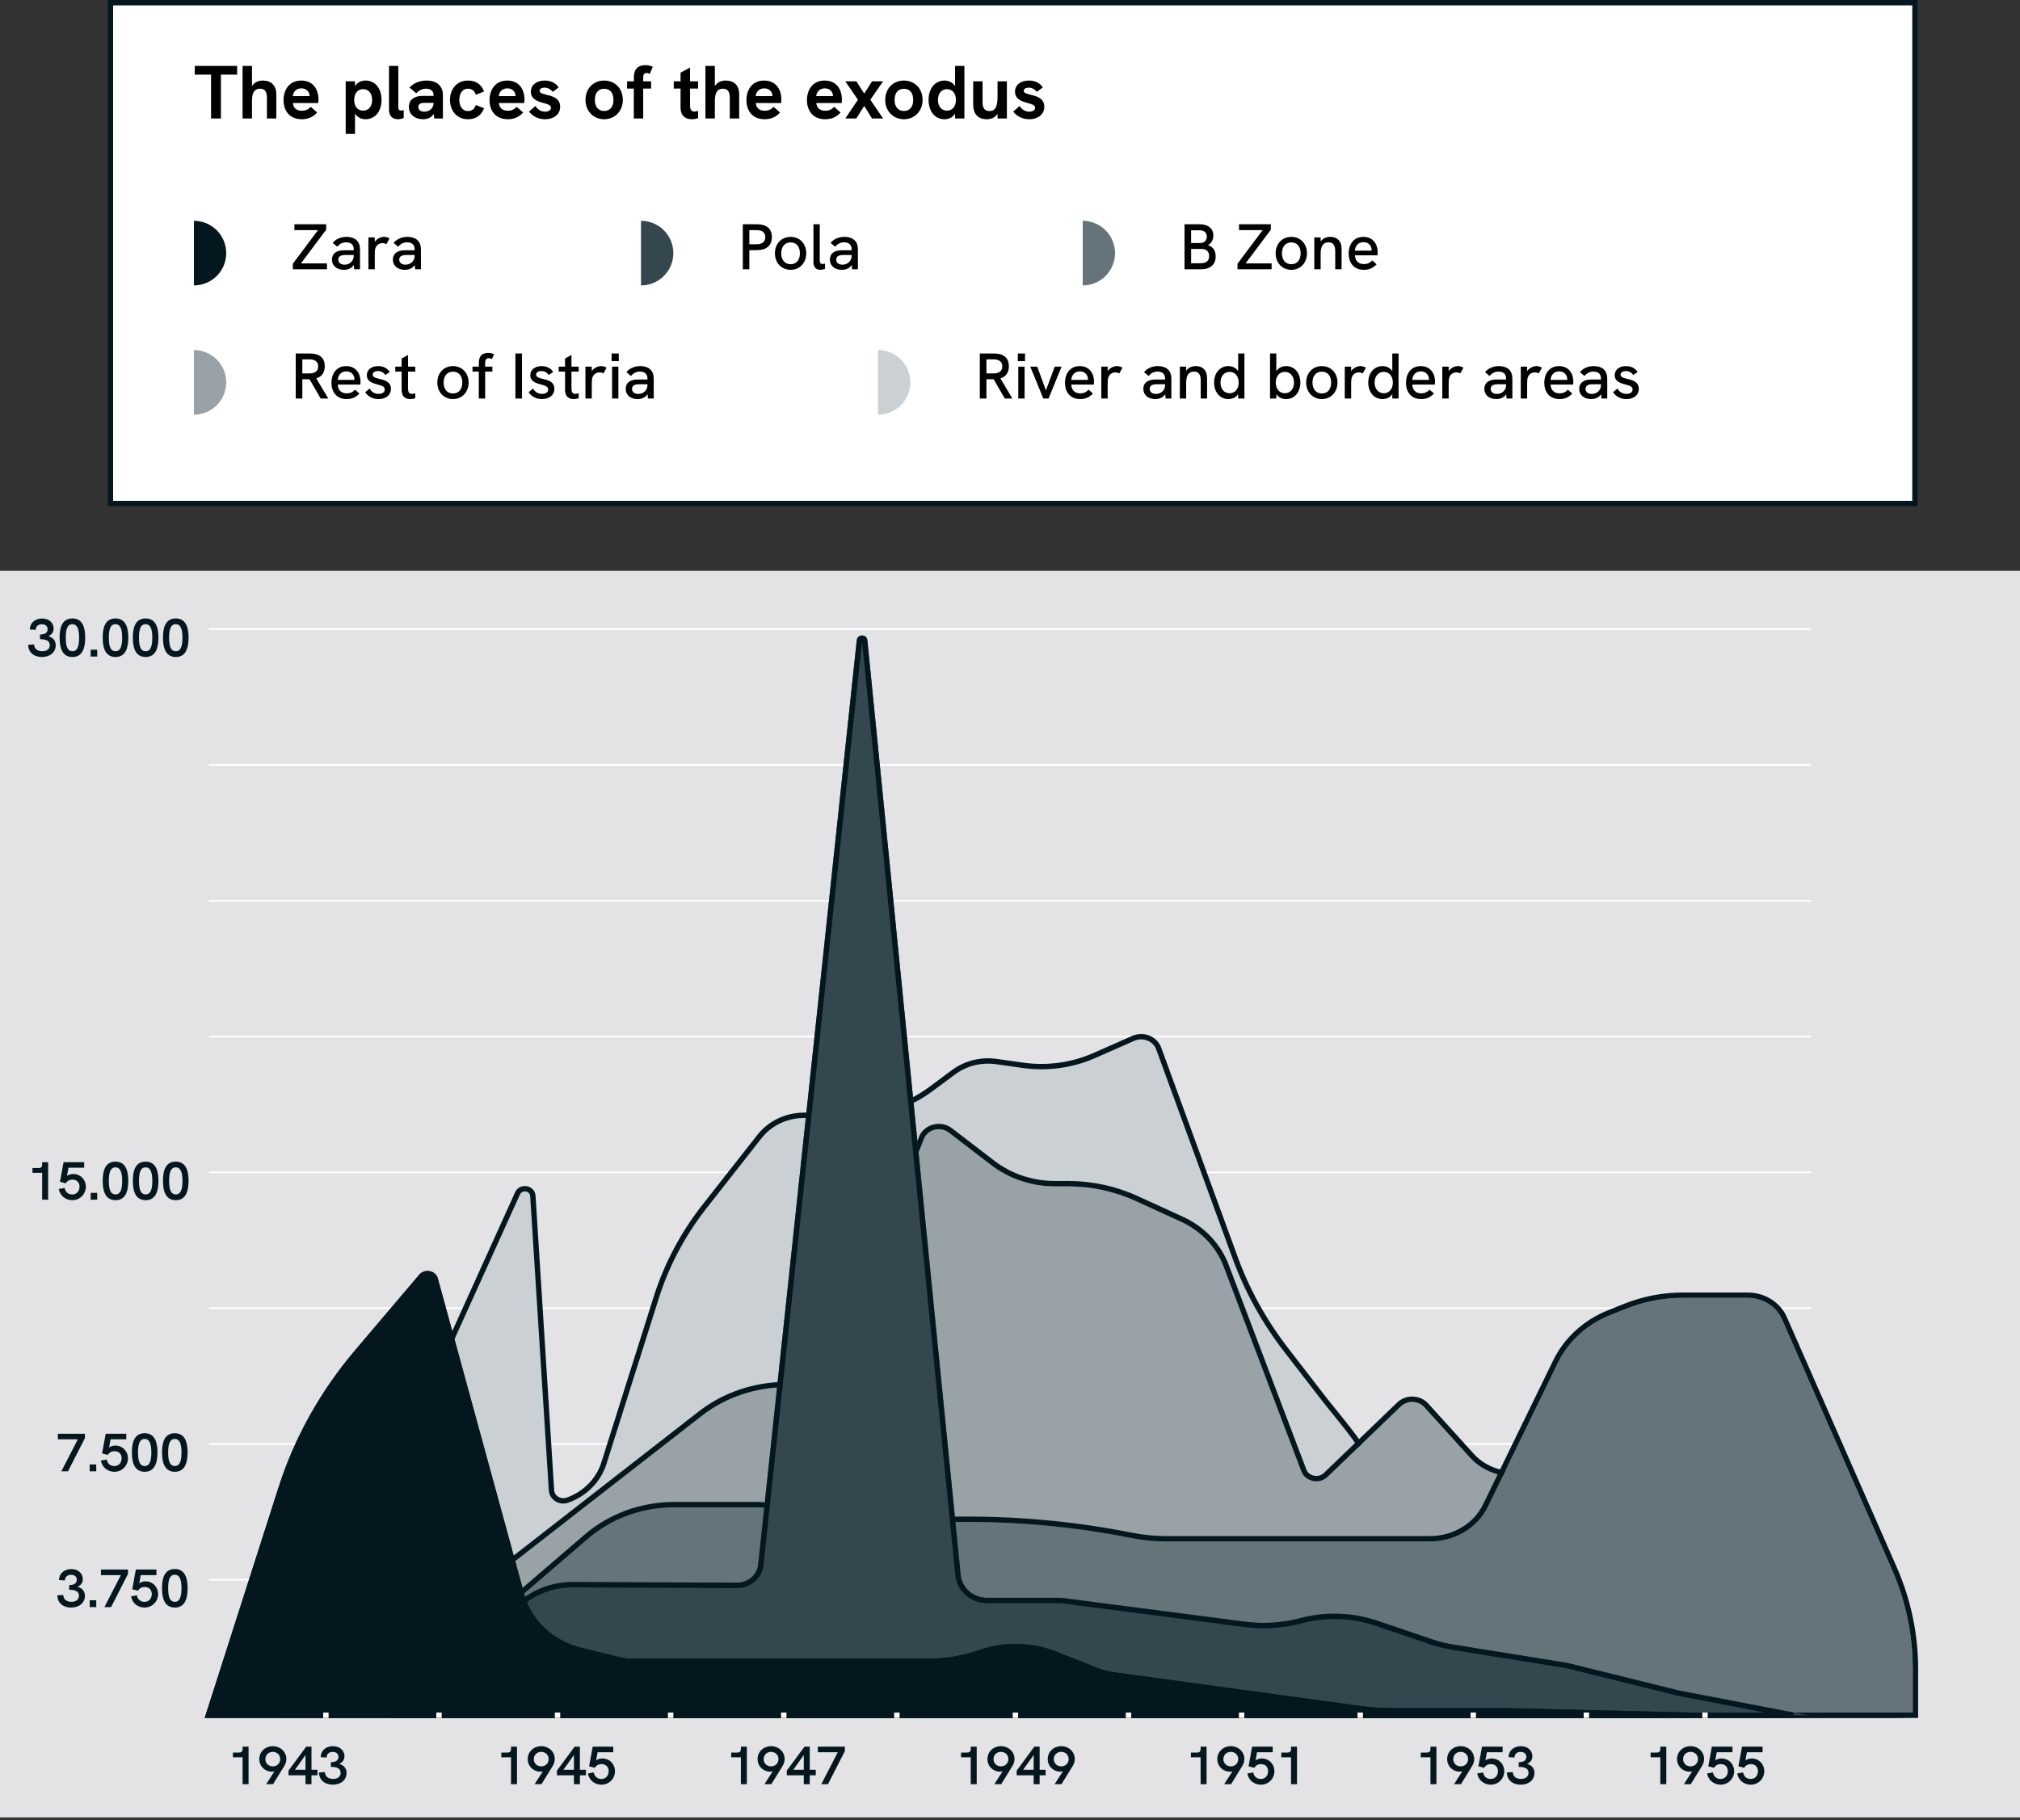 <svg width="375" height="338" viewBox="0 0 375 338" fill="none" xmlns="http://www.w3.org/2000/svg">
<rect x="0" y="0" width="375" height="338" fill="#333333" stroke="none"/>
<rect y="106" width="375" height="231.466" fill="#E3E3E5"/>
<rect x="38.793" y="293.177" width="297.414" height="0.323" fill="white"/>
<rect x="38.793" y="267.961" width="297.414" height="0.323" fill="white"/>
<rect x="38.793" y="242.746" width="297.414" height="0.323" fill="white"/>
<rect x="38.793" y="217.53" width="297.414" height="0.323" fill="white"/>
<rect x="38.793" y="192.315" width="297.414" height="0.323" fill="white"/>
<rect x="38.793" y="167.099" width="297.414" height="0.323" fill="white"/>
<rect x="38.793" y="141.884" width="297.414" height="0.323" fill="white"/>
<rect x="38.793" y="116.668" width="297.414" height="0.323" fill="white"/>
<path d="M13.209 298.505C14.729 298.505 15.764 297.61 15.764 296.31C15.764 295.395 15.159 294.865 14.399 294.635C14.959 294.395 15.374 293.935 15.374 293.235C15.374 292.135 14.489 291.355 13.239 291.355C11.909 291.355 10.959 292.205 10.959 293.395L12.054 293.465C12.064 292.84 12.484 292.42 13.199 292.42C13.844 292.42 14.259 292.78 14.259 293.345C14.259 294.075 13.629 294.335 12.844 294.325V295.2C13.934 295.2 14.659 295.475 14.659 296.3C14.659 297.005 14.124 297.435 13.249 297.435C12.339 297.435 11.754 296.945 11.754 296.17L10.649 296.235C10.649 297.595 11.669 298.505 13.209 298.505ZM16.65 298.415H17.87V297.15H16.65V298.415ZM19.387 298.415H20.622L23.762 292.265V291.445H18.742V292.48H22.442L19.387 298.415ZM26.828 298.505C28.303 298.505 29.353 297.325 29.353 295.995C29.353 294.735 28.398 293.64 27.008 293.64C26.643 293.64 26.238 293.72 25.848 293.99L26.128 292.48H29.038V291.445H25.218L24.548 295.095L25.598 295.37C25.868 294.96 26.283 294.685 26.853 294.685C27.753 294.685 28.178 295.295 28.178 295.995C28.178 296.725 27.728 297.445 26.818 297.445C25.988 297.445 25.508 296.855 25.423 296.23L24.333 296.42C24.518 297.615 25.538 298.505 26.828 298.505ZM32.463 298.505C34.493 298.505 34.828 296.5 34.828 294.905C34.828 293.365 34.513 291.345 32.448 291.345C30.343 291.345 30.078 293.425 30.078 294.895C30.078 296.425 30.363 298.505 32.463 298.505ZM31.218 294.935C31.218 293.565 31.428 292.41 32.448 292.41C33.433 292.41 33.693 293.505 33.693 294.94C33.693 296.315 33.443 297.435 32.463 297.435C31.428 297.435 31.218 296.25 31.218 294.935Z" fill="#04171F"/>
<path d="M45.034 331.302H46.144V324.332H45.034V324.777C45.034 325.262 44.799 325.427 44.359 325.427H43.234V326.312H45.034V331.302ZM49.41 331.302H50.69L52.77 327.927C53.01 327.537 53.16 327.082 53.16 326.632C53.16 325.247 52.02 324.242 50.64 324.242C49.27 324.242 48.135 325.242 48.135 326.642C48.135 327.952 49.16 328.977 50.49 328.977C50.64 328.977 50.8 328.952 50.955 328.907L49.41 331.302ZM49.265 326.647C49.265 325.837 49.88 325.297 50.64 325.297C51.405 325.297 52.02 325.837 52.02 326.642C52.02 327.452 51.4 327.992 50.64 327.992C49.87 327.992 49.265 327.442 49.265 326.647ZM56.715 331.302H57.825V329.652H58.94V328.622H57.825V324.332H56.84L53.555 328.792V329.652H56.715V331.302ZM54.765 328.622L56.715 325.882V328.622H54.765ZM61.786 331.392C63.306 331.392 64.341 330.497 64.341 329.197C64.341 328.282 63.736 327.752 62.976 327.522C63.536 327.282 63.951 326.822 63.951 326.122C63.951 325.022 63.066 324.242 61.816 324.242C60.486 324.242 59.536 325.092 59.536 326.282L60.631 326.352C60.641 325.727 61.061 325.307 61.776 325.307C62.421 325.307 62.836 325.667 62.836 326.232C62.836 326.962 62.206 327.222 61.421 327.212V328.087C62.511 328.087 63.236 328.362 63.236 329.187C63.236 329.892 62.701 330.322 61.826 330.322C60.916 330.322 60.331 329.832 60.331 329.057L59.226 329.122C59.226 330.482 60.246 331.392 61.786 331.392Z" fill="#04171F"/>
<path d="M94.866 331.302H95.976V324.332H94.866V324.777C94.866 325.262 94.631 325.427 94.191 325.427H93.066V326.312H94.866V331.302ZM99.242 331.302H100.522L102.602 327.927C102.842 327.537 102.992 327.082 102.992 326.632C102.992 325.247 101.852 324.242 100.472 324.242C99.102 324.242 97.967 325.242 97.967 326.642C97.967 327.952 98.992 328.977 100.322 328.977C100.472 328.977 100.632 328.952 100.787 328.907L99.242 331.302ZM99.097 326.647C99.097 325.837 99.712 325.297 100.472 325.297C101.237 325.297 101.852 325.837 101.852 326.642C101.852 327.452 101.232 327.992 100.472 327.992C99.702 327.992 99.097 327.442 99.097 326.647ZM106.547 331.302H107.657V329.652H108.772V328.622H107.657V324.332H106.672L103.387 328.792V329.652H106.547V331.302ZM104.597 328.622L106.547 325.882V328.622H104.597ZM111.643 331.392C113.118 331.392 114.168 330.212 114.168 328.882C114.168 327.622 113.213 326.527 111.823 326.527C111.458 326.527 111.053 326.607 110.663 326.877L110.943 325.367H113.853V324.332H110.033L109.363 327.982L110.413 328.257C110.683 327.847 111.098 327.572 111.668 327.572C112.568 327.572 112.993 328.182 112.993 328.882C112.993 329.612 112.543 330.332 111.633 330.332C110.803 330.332 110.323 329.742 110.238 329.117L109.148 329.307C109.333 330.502 110.353 331.392 111.643 331.392Z" fill="#04171F"/>
<path d="M137.539 331.302H138.649V324.332H137.539V324.777C137.539 325.262 137.304 325.427 136.864 325.427H135.739V326.312H137.539V331.302ZM141.914 331.302H143.194L145.274 327.927C145.514 327.537 145.664 327.082 145.664 326.632C145.664 325.247 144.524 324.242 143.144 324.242C141.774 324.242 140.639 325.242 140.639 326.642C140.639 327.952 141.664 328.977 142.994 328.977C143.144 328.977 143.304 328.952 143.459 328.907L141.914 331.302ZM141.769 326.647C141.769 325.837 142.384 325.297 143.144 325.297C143.909 325.297 144.524 325.837 144.524 326.642C144.524 327.452 143.904 327.992 143.144 327.992C142.374 327.992 141.769 327.442 141.769 326.647ZM149.22 331.302H150.33V329.652H151.445V328.622H150.33V324.332H149.345L146.06 328.792V329.652H149.22V331.302ZM147.27 328.622L149.22 325.882V328.622H147.27ZM152.471 331.302H153.706L156.846 325.152V324.332H151.826V325.367H155.526L152.471 331.302Z" fill="#04171F"/>
<path d="M180.212 331.302H181.322V324.332H180.212V324.777C180.212 325.262 179.977 325.427 179.537 325.427H178.412V326.312H180.212V331.302ZM184.587 331.302H185.867L187.947 327.927C188.187 327.537 188.337 327.082 188.337 326.632C188.337 325.247 187.197 324.242 185.817 324.242C184.447 324.242 183.312 325.242 183.312 326.642C183.312 327.952 184.337 328.977 185.667 328.977C185.817 328.977 185.977 328.952 186.132 328.907L184.587 331.302ZM184.442 326.647C184.442 325.837 185.057 325.297 185.817 325.297C186.582 325.297 187.197 325.837 187.197 326.642C187.197 327.452 186.577 327.992 185.817 327.992C185.047 327.992 184.442 327.442 184.442 326.647ZM191.893 331.302H193.003V329.652H194.118V328.622H193.003V324.332H192.018L188.733 328.792V329.652H191.893V331.302ZM189.943 328.622L191.893 325.882V328.622H189.943ZM195.779 331.302H197.059L199.139 327.927C199.379 327.537 199.529 327.082 199.529 326.632C199.529 325.247 198.389 324.242 197.009 324.242C195.639 324.242 194.504 325.242 194.504 326.642C194.504 327.952 195.529 328.977 196.859 328.977C197.009 328.977 197.169 328.952 197.324 328.907L195.779 331.302ZM195.634 326.647C195.634 325.837 196.249 325.297 197.009 325.297C197.774 325.297 198.389 325.837 198.389 326.642C198.389 327.452 197.769 327.992 197.009 327.992C196.239 327.992 195.634 327.442 195.634 326.647Z" fill="#04171F"/>
<path d="M222.884 331.302H223.994V324.332H222.884V324.777C222.884 325.262 222.649 325.427 222.209 325.427H221.084V326.312H222.884V331.302ZM227.259 331.302H228.539L230.619 327.927C230.859 327.537 231.009 327.082 231.009 326.632C231.009 325.247 229.869 324.242 228.489 324.242C227.119 324.242 225.984 325.242 225.984 326.642C225.984 327.952 227.009 328.977 228.339 328.977C228.489 328.977 228.649 328.952 228.804 328.907L227.259 331.302ZM227.114 326.647C227.114 325.837 227.729 325.297 228.489 325.297C229.254 325.297 229.869 325.837 229.869 326.642C229.869 327.452 229.249 327.992 228.489 327.992C227.719 327.992 227.114 327.442 227.114 326.647ZM234.065 331.392C235.54 331.392 236.59 330.212 236.59 328.882C236.59 327.622 235.635 326.527 234.245 326.527C233.88 326.527 233.475 326.607 233.085 326.877L233.365 325.367H236.275V324.332H232.455L231.785 327.982L232.835 328.257C233.105 327.847 233.52 327.572 234.09 327.572C234.99 327.572 235.415 328.182 235.415 328.882C235.415 329.612 234.965 330.332 234.055 330.332C233.225 330.332 232.745 329.742 232.66 329.117L231.57 329.307C231.755 330.502 232.775 331.392 234.065 331.392ZM239.671 331.302H240.781V324.332H239.671V324.777C239.671 325.262 239.436 325.427 238.996 325.427H237.871V326.312H239.671V331.302Z" fill="#04171F"/>
<path d="M265.555 331.302H266.665V324.332H265.555V324.777C265.555 325.262 265.32 325.427 264.88 325.427H263.755V326.312H265.555V331.302ZM269.931 331.302H271.211L273.291 327.927C273.531 327.537 273.681 327.082 273.681 326.632C273.681 325.247 272.541 324.242 271.161 324.242C269.791 324.242 268.656 325.242 268.656 326.642C268.656 327.952 269.681 328.977 271.011 328.977C271.161 328.977 271.321 328.952 271.476 328.907L269.931 331.302ZM269.786 326.647C269.786 325.837 270.401 325.297 271.161 325.297C271.926 325.297 272.541 325.837 272.541 326.642C272.541 327.452 271.921 327.992 271.161 327.992C270.391 327.992 269.786 327.442 269.786 326.647ZM276.737 331.392C278.212 331.392 279.262 330.212 279.262 328.882C279.262 327.622 278.307 326.527 276.917 326.527C276.552 326.527 276.147 326.607 275.757 326.877L276.037 325.367H278.947V324.332H275.127L274.457 327.982L275.507 328.257C275.777 327.847 276.192 327.572 276.762 327.572C277.662 327.572 278.087 328.182 278.087 328.882C278.087 329.612 277.637 330.332 276.727 330.332C275.897 330.332 275.417 329.742 275.332 329.117L274.242 329.307C274.427 330.502 275.447 331.392 276.737 331.392ZM282.308 331.392C283.828 331.392 284.863 330.497 284.863 329.197C284.863 328.282 284.258 327.752 283.498 327.522C284.058 327.282 284.473 326.822 284.473 326.122C284.473 325.022 283.588 324.242 282.338 324.242C281.008 324.242 280.058 325.092 280.058 326.282L281.153 326.352C281.163 325.727 281.583 325.307 282.298 325.307C282.943 325.307 283.358 325.667 283.358 326.232C283.358 326.962 282.728 327.222 281.943 327.212V328.087C283.033 328.087 283.758 328.362 283.758 329.187C283.758 329.892 283.223 330.322 282.348 330.322C281.438 330.322 280.853 329.832 280.853 329.057L279.748 329.122C279.748 330.482 280.768 331.392 282.308 331.392Z" fill="#04171F"/>
<path d="M308.228 331.302H309.338V324.332H308.228V324.777C308.228 325.262 307.993 325.427 307.553 325.427H306.428V326.312H308.228V331.302ZM312.604 331.302H313.884L315.964 327.927C316.204 327.537 316.354 327.082 316.354 326.632C316.354 325.247 315.214 324.242 313.834 324.242C312.464 324.242 311.329 325.242 311.329 326.642C311.329 327.952 312.354 328.977 313.684 328.977C313.834 328.977 313.994 328.952 314.149 328.907L312.604 331.302ZM312.459 326.647C312.459 325.837 313.074 325.297 313.834 325.297C314.599 325.297 315.214 325.837 315.214 326.642C315.214 327.452 314.594 327.992 313.834 327.992C313.064 327.992 312.459 327.442 312.459 326.647ZM319.41 331.392C320.885 331.392 321.935 330.212 321.935 328.882C321.935 327.622 320.98 326.527 319.59 326.527C319.225 326.527 318.82 326.607 318.43 326.877L318.71 325.367H321.62V324.332H317.8L317.13 327.982L318.18 328.257C318.45 327.847 318.865 327.572 319.435 327.572C320.335 327.572 320.76 328.182 320.76 328.882C320.76 329.612 320.31 330.332 319.4 330.332C318.57 330.332 318.09 329.742 318.005 329.117L316.915 329.307C317.1 330.502 318.12 331.392 319.41 331.392ZM325.005 331.392C326.48 331.392 327.53 330.212 327.53 328.882C327.53 327.622 326.575 326.527 325.185 326.527C324.82 326.527 324.415 326.607 324.025 326.877L324.305 325.367H327.215V324.332H323.395L322.725 327.982L323.775 328.257C324.045 327.847 324.46 327.572 325.03 327.572C325.93 327.572 326.355 328.182 326.355 328.882C326.355 329.612 325.905 330.332 324.995 330.332C324.165 330.332 323.685 329.742 323.6 329.117L322.51 329.307C322.695 330.502 323.715 331.392 325.005 331.392Z" fill="#04171F"/>
<path d="M11.389 273.2H12.624L15.764 267.05V266.23H10.744V267.265H14.444L11.389 273.2ZM16.65 273.2H17.87V271.935H16.65V273.2ZM21.232 273.29C22.707 273.29 23.757 272.11 23.757 270.78C23.757 269.52 22.802 268.425 21.412 268.425C21.047 268.425 20.642 268.505 20.252 268.775L20.532 267.265H23.442V266.23H19.622L18.952 269.88L20.002 270.155C20.272 269.745 20.687 269.47 21.257 269.47C22.157 269.47 22.582 270.08 22.582 270.78C22.582 271.51 22.132 272.23 21.222 272.23C20.392 272.23 19.912 271.64 19.827 271.015L18.737 271.205C18.922 272.4 19.942 273.29 21.232 273.29ZM26.868 273.29C28.898 273.29 29.233 271.285 29.233 269.69C29.233 268.15 28.918 266.13 26.853 266.13C24.748 266.13 24.483 268.21 24.483 269.68C24.483 271.21 24.768 273.29 26.868 273.29ZM25.623 269.72C25.623 268.35 25.833 267.195 26.853 267.195C27.838 267.195 28.098 268.29 28.098 269.725C28.098 271.1 27.848 272.22 26.868 272.22C25.833 272.22 25.623 271.035 25.623 269.72ZM32.463 273.29C34.493 273.29 34.828 271.285 34.828 269.69C34.828 268.15 34.513 266.13 32.448 266.13C30.343 266.13 30.078 268.21 30.078 269.68C30.078 271.21 30.363 273.29 32.463 273.29ZM31.218 269.72C31.218 268.35 31.428 267.195 32.448 267.195C33.433 267.195 33.693 268.29 33.693 269.725C33.693 271.1 33.443 272.22 32.463 272.22C31.428 272.22 31.218 271.035 31.218 269.72Z" fill="#04171F"/>
<path d="M7.827 222.769H8.937V215.799H7.827V216.244C7.827 216.729 7.592 216.894 7.152 216.894H6.027V217.779H7.827V222.769ZM13.413 222.859C14.888 222.859 15.938 221.679 15.938 220.349C15.938 219.089 14.983 217.994 13.593 217.994C13.228 217.994 12.823 218.074 12.433 218.344L12.713 216.834H15.623V215.799H11.803L11.133 219.449L12.183 219.724C12.453 219.314 12.868 219.039 13.438 219.039C14.338 219.039 14.763 219.649 14.763 220.349C14.763 221.079 14.313 221.799 13.403 221.799C12.573 221.799 12.093 221.209 12.008 220.584L10.918 220.774C11.103 221.969 12.123 222.859 13.413 222.859ZM16.828 222.769H18.048V221.504H16.828V222.769ZM21.451 222.859C23.481 222.859 23.816 220.854 23.816 219.259C23.816 217.719 23.501 215.699 21.436 215.699C19.331 215.699 19.066 217.779 19.066 219.249C19.066 220.779 19.351 222.859 21.451 222.859ZM20.206 219.289C20.206 217.919 20.416 216.764 21.436 216.764C22.421 216.764 22.681 217.859 22.681 219.294C22.681 220.669 22.431 221.789 21.451 221.789C20.416 221.789 20.206 220.604 20.206 219.289ZM27.046 222.859C29.076 222.859 29.411 220.854 29.411 219.259C29.411 217.719 29.096 215.699 27.031 215.699C24.926 215.699 24.661 217.779 24.661 219.249C24.661 220.779 24.946 222.859 27.046 222.859ZM25.801 219.289C25.801 217.919 26.011 216.764 27.031 216.764C28.016 216.764 28.276 217.859 28.276 219.294C28.276 220.669 28.026 221.789 27.046 221.789C26.011 221.789 25.801 220.604 25.801 219.289ZM32.642 222.859C34.672 222.859 35.007 220.854 35.007 219.259C35.007 217.719 34.692 215.699 32.627 215.699C30.522 215.699 30.257 217.779 30.257 219.249C30.257 220.779 30.542 222.859 32.642 222.859ZM31.397 219.289C31.397 217.919 31.607 216.764 32.627 216.764C33.612 216.764 33.872 217.859 33.872 219.294C33.872 220.669 33.622 221.789 32.642 221.789C31.607 221.789 31.397 220.604 31.397 219.289Z" fill="#04171F"/>
<path d="M7.792 121.997C9.312 121.997 10.347 121.102 10.347 119.802C10.347 118.887 9.742 118.357 8.982 118.127C9.542 117.887 9.957 117.427 9.957 116.727C9.957 115.627 9.072 114.847 7.822 114.847C6.492 114.847 5.542 115.697 5.542 116.887L6.637 116.957C6.647 116.332 7.067 115.912 7.782 115.912C8.427 115.912 8.842 116.272 8.842 116.837C8.842 117.567 8.212 117.827 7.427 117.817V118.692C8.517 118.692 9.242 118.967 9.242 119.792C9.242 120.497 8.707 120.927 7.832 120.927C6.922 120.927 6.337 120.437 6.337 119.662L5.232 119.727C5.232 121.087 6.252 121.997 7.792 121.997ZM13.453 121.997C15.483 121.997 15.818 119.992 15.818 118.397C15.818 116.857 15.503 114.837 13.438 114.837C11.333 114.837 11.068 116.917 11.068 118.387C11.068 119.917 11.353 121.997 13.453 121.997ZM12.208 118.427C12.208 117.057 12.418 115.902 13.438 115.902C14.423 115.902 14.683 116.997 14.683 118.432C14.683 119.807 14.433 120.927 13.453 120.927C12.418 120.927 12.208 119.742 12.208 118.427ZM16.828 121.907H18.048V120.642H16.828V121.907ZM21.451 121.997C23.481 121.997 23.816 119.992 23.816 118.397C23.816 116.857 23.501 114.837 21.436 114.837C19.331 114.837 19.066 116.917 19.066 118.387C19.066 119.917 19.351 121.997 21.451 121.997ZM20.206 118.427C20.206 117.057 20.416 115.902 21.436 115.902C22.421 115.902 22.681 116.997 22.681 118.432C22.681 119.807 22.431 120.927 21.451 120.927C20.416 120.927 20.206 119.742 20.206 118.427ZM27.046 121.997C29.076 121.997 29.411 119.992 29.411 118.397C29.411 116.857 29.096 114.837 27.031 114.837C24.926 114.837 24.661 116.917 24.661 118.387C24.661 119.917 24.946 121.997 27.046 121.997ZM25.801 118.427C25.801 117.057 26.011 115.902 27.031 115.902C28.016 115.902 28.276 116.997 28.276 118.432C28.276 119.807 28.026 120.927 27.046 120.927C26.011 120.927 25.801 119.742 25.801 118.427ZM32.642 121.997C34.672 121.997 35.007 119.992 35.007 118.397C35.007 116.857 34.692 114.837 32.627 114.837C30.522 114.837 30.257 116.917 30.257 118.387C30.257 119.917 30.542 121.997 32.642 121.997ZM31.397 118.427C31.397 117.057 31.607 115.902 32.627 115.902C33.612 115.902 33.872 116.997 33.872 118.432C33.872 119.807 33.622 120.927 32.642 120.927C31.607 120.927 31.397 119.742 31.397 118.427Z" fill="#04171F"/>
<path d="M53 318L96.538 221.79C96.944 220.894 98.362 221.123 98.423 222.094L101.883 276.797C101.992 278.517 103.858 279.638 105.571 279.014C108.959 277.78 111.546 275.146 112.577 271.881L122.303 241.088C124.208 235.058 127.216 229.384 131.195 224.319L141.389 211.34C143.239 208.984 146.176 207.593 149.298 207.593H157.874C163.414 207.593 168.79 205.838 173.131 202.613L177.32 199.5C179.456 197.913 182.199 197.229 184.894 197.612L189.789 198.306C194.407 198.962 199.129 198.317 203.355 196.454L210.591 193.264C212.179 192.564 214.064 193.312 214.633 194.867L228.855 233.787C231.09 239.905 234.283 245.678 238.329 250.917L244.913 259.445C249.684 265.624 255.768 271.748 256.498 279.343L260.216 318H53Z" fill="#CAD0D3"/>
<path d="M52.544 317.794L52.225 318.5H53H260.216H260.766L260.713 317.952L256.996 279.295C256.619 275.378 254.865 271.866 252.635 268.582C251.174 266.43 249.481 264.34 247.822 262.292C246.963 261.23 246.113 260.181 245.309 259.139L238.724 250.612C234.71 245.412 231.542 239.685 229.324 233.616L215.103 194.696C214.427 192.846 212.219 191.999 210.389 192.806L203.154 195.996C199.013 197.822 194.386 198.454 189.859 197.811L184.964 197.117C182.142 196.716 179.266 197.431 177.022 199.098L172.832 202.211C168.581 205.37 163.309 207.093 157.874 207.093H149.298C146.03 207.093 142.945 208.549 140.995 211.031L130.801 224.01C126.787 229.121 123.749 234.849 121.826 240.938L112.1 271.73C111.118 274.838 108.651 277.36 105.4 278.544C103.96 279.069 102.467 278.111 102.382 276.766L98.922 222.063C98.873 221.294 98.279 220.844 97.689 220.748C97.101 220.653 96.397 220.889 96.083 221.583L52.544 317.794Z" stroke="#04171F"/>
<path d="M130.284 262.908L82.108 300.43H292.761V274.177H281.068C277.895 274.177 274.883 272.869 272.83 270.6L264.412 261.295C263.289 260.053 261.269 259.987 260.056 261.153L246.467 274.226C244.945 275.691 242.313 275.15 241.582 273.223L227.149 235.171C225.771 231.537 222.929 228.555 219.234 226.865L210.777 222.995C206.888 221.216 202.618 220.291 198.29 220.291H195.814C191.507 220.291 187.332 218.893 183.998 216.335L176.144 210.307C174.579 209.106 172.218 209.708 171.516 211.486L153.308 257.597H145.969C140.24 257.597 134.691 259.476 130.284 262.908Z" fill="#98A2A7"/>
<path d="M81.801 300.035L80.653 300.93H82.108H292.761H293.261V300.43V274.177V273.677H292.761H281.068C278.03 273.677 275.155 272.425 273.201 270.265L264.783 260.959C263.469 259.506 261.124 259.433 259.71 260.793L246.121 273.866C244.841 275.097 242.646 274.617 242.05 273.046L227.616 234.993C226.189 231.231 223.251 228.153 219.442 226.41L210.985 222.541C207.03 220.731 202.688 219.791 198.29 219.791H195.814C191.614 219.791 187.547 218.428 184.303 215.938L176.449 209.911C174.638 208.521 171.883 209.194 171.051 211.303L152.968 257.097H145.969C140.132 257.097 134.474 259.011 129.977 262.514L81.801 300.035Z" stroke="#04171F"/>
<path d="M109.188 285.701L86.982 304.767L86 318H355.086V309.818C355.086 303.496 353.764 297.236 351.195 291.387L330.81 244.982C329.752 242.573 327.239 241 324.45 241H312.395C308.812 241 305.266 241.678 301.971 242.993L298.891 244.222C294.608 245.931 291.165 249.074 289.239 253.032L276.223 279.775C274.311 283.703 270.115 286.225 265.493 286.225H216.416C214.263 286.225 212.116 286.013 210.01 285.594C200.037 283.608 189.868 282.607 179.671 282.607H176.841L140.996 279.893H125.144C119.234 279.893 113.538 281.966 109.188 285.701Z" fill="#65747B"/>
<path d="M86.656 304.388L86.499 304.523L86.483 304.73L85.501 317.963L85.462 318.5H86H355.086H355.586V318V309.818C355.586 303.426 354.249 297.097 351.652 291.186L331.268 244.781C330.124 242.177 327.422 240.5 324.45 240.5H312.395C308.749 240.5 305.14 241.19 301.786 242.529L298.706 243.758C294.313 245.511 290.773 248.738 288.789 252.814L275.773 279.556C273.951 283.3 269.938 285.725 265.493 285.725H216.416C214.296 285.725 212.181 285.517 210.107 285.104C200.102 283.111 189.901 282.107 179.671 282.107H176.86L141.033 279.395L141.015 279.393H140.996H125.144C119.118 279.393 113.306 281.507 108.862 285.322L86.656 304.388Z" stroke="#04171F"/>
<path d="M96.214 297.521L72 319H338.178L311.61 313.887L290.946 308.774L269.857 305.383C268.502 305.166 267.17 304.835 265.875 304.396L255.709 300.949C251.104 299.387 246.105 299.217 241.394 300.463C238.054 301.347 234.561 301.572 231.126 301.126L196.971 296.69H183.232C180.7 296.69 178.583 294.855 178.343 292.454L161.015 118.847C160.903 117.721 159.18 117.716 159.06 118.841L140.75 290.521C140.545 292.438 138.846 293.894 136.824 293.886L106.318 293.757C102.57 293.742 98.957 295.087 96.214 297.521Z" fill="#34464E"/>
<path d="M311.49 314.373L311.503 314.376L311.516 314.378L332.934 318.5H73.317L96.546 297.895C99.195 295.545 102.688 294.242 106.316 294.257L136.821 294.386C139.081 294.395 141.013 292.765 141.247 290.574L159.557 118.894C159.584 118.646 159.771 118.499 160.039 118.5C160.307 118.501 160.493 118.649 160.518 118.897L177.846 292.503C178.113 295.18 180.463 297.19 183.232 297.19H196.938L231.062 301.622C234.56 302.077 238.12 301.847 241.522 300.947C246.138 299.726 251.036 299.892 255.549 301.422L265.715 304.87C267.036 305.318 268.395 305.655 269.778 305.877L290.846 309.265L311.49 314.373Z" stroke="#04171F"/>
<path d="M51.721 276.164L38 319H355.207L279.471 317.168H258.394C256.383 317.168 254.374 317.031 252.384 316.758L206.833 310.518C205.755 310.37 204.702 310.095 203.7 309.699L196.02 306.664C191.501 304.878 186.418 304.777 181.821 306.383C178.751 307.456 175.498 308.005 172.218 308.005H117.603C116.668 308.005 115.738 307.892 114.834 307.67L107.854 305.948C102.681 304.673 98.655 300.888 97.333 296.057L81.277 237.381C80.875 235.91 78.838 235.507 77.827 236.697L65.901 250.754C59.49 258.311 54.678 266.934 51.721 276.164Z" fill="url(#paint0_linear)"/>
<path d="M313.871 318.5H38.685L52.197 276.317C55.133 267.151 59.913 258.586 66.282 251.078L78.209 237.021C78.98 236.112 80.507 236.461 80.795 237.513L96.851 296.189C98.224 301.208 102.399 305.118 107.735 306.434L114.715 308.155C115.657 308.387 116.628 308.505 117.603 308.505H172.218C175.553 308.505 178.862 307.946 181.986 306.855C186.469 305.289 191.429 305.387 195.836 307.129L203.516 310.164C204.556 310.575 205.648 310.86 206.765 311.013L252.316 317.253C254.329 317.529 256.36 317.668 258.394 317.668H279.465H279.471L313.871 318.5Z" stroke="#04171F"/>
<rect width="1" height="1" transform="matrix(1 0 0 -1 60 319)" fill="white"/>
<rect width="1" height="1" transform="matrix(1 0 0 -1 81 319)" fill="white"/>
<rect width="1" height="1" transform="matrix(1 0 0 -1 103 319)" fill="white"/>
<rect width="1" height="1" transform="matrix(1 0 0 -1 124 319)" fill="white"/>
<rect width="1" height="1" transform="matrix(1 0 0 -1 145 319)" fill="white"/>
<rect width="1" height="1" transform="matrix(1 0 0 -1 166 319)" fill="white"/>
<rect width="1" height="1" transform="matrix(1 0 0 -1 188.008 319)" fill="white"/>
<rect width="1" height="1" transform="matrix(1 0 0 -1 209 319)" fill="white"/>
<rect width="1" height="1" transform="matrix(1 0 0 -1 230 319)" fill="white"/>
<rect width="1" height="1" transform="matrix(1 0 0 -1 252.017 319)" fill="white"/>
<rect width="1" height="1" transform="matrix(1 0 0 -1 273 319)" fill="white"/>
<rect width="1" height="1" transform="matrix(1 0 0 -1 294 319)" fill="white"/>
<rect width="1" height="1" transform="matrix(1 0 0 -1 316.025 319)" fill="white"/>
<rect x="20.5" y="0.5" width="335" height="93" fill="white" stroke="#04171F"/>
<path d="M39.178 22H41.012V13.859H44.022V12.242H36.154V13.859H39.178V22ZM45.03 22H46.78V18.689C46.78 17.156 47.277 16.47 48.278 16.47C49.146 16.47 49.552 16.988 49.552 18.136V22H51.295V17.492C51.295 15.889 50.364 14.958 48.796 14.958C48.026 14.958 47.242 15.238 46.78 15.987V12.242H45.03V22ZM56.04 22.14C57.223 22.14 58.14 21.713 58.882 20.894L57.678 19.83C57.23 20.348 56.684 20.565 56.054 20.565C55.004 20.565 54.444 19.998 54.374 19.13H59.085C59.113 18.878 59.127 18.633 59.127 18.486C59.127 16.533 58.07 14.958 55.928 14.958C53.611 14.958 52.638 16.792 52.638 18.591C52.638 20.425 53.639 22.14 56.04 22.14ZM54.353 17.849C54.437 17.128 54.913 16.407 55.963 16.407C56.873 16.407 57.468 17.037 57.468 17.821V17.849H54.353ZM67.88 14.958C67.124 14.958 66.389 15.217 65.906 16.008V15.098H64.177V24.856H65.906V21.083C66.347 21.804 67.082 22.14 67.88 22.14C69.511 22.14 70.827 20.81 70.827 18.556C70.827 16.498 69.707 14.958 67.88 14.958ZM65.752 18.556C65.752 17.345 66.396 16.554 67.411 16.554C68.426 16.554 69.084 17.338 69.084 18.556C69.084 19.767 68.426 20.544 67.411 20.544C66.396 20.544 65.752 19.76 65.752 18.556ZM73.861 22.14C74.154 22.14 74.561 22.077 74.945 21.923V20.446C74.763 20.502 74.596 20.53 74.448 20.53C74.154 20.53 73.945 20.383 73.945 19.998V12.242H72.216V20.341C72.216 21.594 72.915 22.14 73.861 22.14ZM80.626 22H82.222V17.639C82.222 15.973 81.102 14.958 79.198 14.958C78.008 14.958 76.839 15.357 76.02 16.26L77.273 17.317C77.889 16.673 78.463 16.47 79.072 16.47C79.996 16.47 80.486 16.918 80.486 17.639V17.807H78.498C77.854 17.807 77.266 17.919 76.811 18.185C76.258 18.5 75.908 19.081 75.908 19.865C75.908 21.237 77.021 22.14 78.54 22.14C79.282 22.14 80.017 21.902 80.514 21.181L80.626 22ZM77.651 19.872C77.651 19.62 77.749 19.424 77.938 19.291C78.148 19.144 78.442 19.102 78.75 19.102H80.486V19.165C80.486 20.075 79.716 20.733 78.792 20.733C78.092 20.733 77.651 20.397 77.651 19.872ZM86.896 22.14C88.289 22.14 89.36 21.468 89.864 20.096L88.338 19.501C88.114 20.166 87.68 20.621 86.896 20.621C85.748 20.621 85.272 19.599 85.272 18.542C85.272 17.499 85.748 16.47 86.896 16.47C87.68 16.47 88.114 16.932 88.338 17.59L89.864 16.995C89.36 15.623 88.289 14.958 86.896 14.958C84.656 14.958 83.536 16.701 83.536 18.542C83.536 20.397 84.656 22.14 86.896 22.14ZM94.28 22.14C95.463 22.14 96.38 21.713 97.122 20.894L95.918 19.83C95.47 20.348 94.924 20.565 94.294 20.565C93.244 20.565 92.684 19.998 92.614 19.13H97.325C97.353 18.878 97.367 18.633 97.367 18.486C97.367 16.533 96.31 14.958 94.168 14.958C91.851 14.958 90.878 16.792 90.878 18.591C90.878 20.425 91.879 22.14 94.28 22.14ZM92.593 17.849C92.677 17.128 93.153 16.407 94.203 16.407C95.113 16.407 95.708 17.037 95.708 17.821V17.849H92.593ZM101.168 22.14C102.862 22.14 103.989 21.209 103.989 19.823C103.989 18.206 102.519 17.856 101.406 17.583C100.51 17.366 100.174 17.212 100.174 16.855C100.174 16.498 100.566 16.274 101.091 16.274C101.693 16.274 102.253 16.568 102.589 17.065L103.716 16.232C103.191 15.406 102.253 14.958 101.14 14.958C99.593 14.958 98.55 15.784 98.55 17.016C98.55 18.43 99.817 18.836 100.909 19.13C101.658 19.333 102.281 19.501 102.281 20.012C102.281 20.425 101.868 20.733 101.182 20.733C100.307 20.733 99.733 20.201 99.397 19.683L98.214 20.719C98.69 21.342 99.628 22.14 101.168 22.14ZM112.164 22.14C114.159 22.14 115.629 20.614 115.629 18.542C115.629 16.463 114.173 14.958 112.164 14.958C110.141 14.958 108.692 16.463 108.692 18.542C108.692 20.628 110.162 22.14 112.164 22.14ZM110.428 18.542C110.428 17.254 111.072 16.484 112.164 16.484C113.249 16.484 113.886 17.247 113.886 18.542C113.886 19.83 113.249 20.607 112.164 20.607C111.079 20.607 110.428 19.83 110.428 18.542ZM117.664 22H119.407V16.449H120.877V15.098H119.407V14.377C119.407 13.887 119.575 13.551 120.023 13.551C120.233 13.551 120.443 13.628 120.625 13.726L121.185 12.403C120.793 12.221 120.401 12.102 119.827 12.102C118.665 12.102 117.678 12.592 117.678 14.37V15.098H116.411V16.449H117.664V22ZM128.425 22.14C128.824 22.14 129.223 22.07 129.601 21.93V20.593C129.328 20.67 129.083 20.712 128.901 20.712C128.278 20.712 128.103 20.292 128.103 19.494V16.449H129.601V15.098H128.103V12.543L126.339 13.495V15.098H125.079V16.449H126.339V19.977C126.339 21.566 127.312 22.14 128.425 22.14ZM130.958 22H132.708V18.689C132.708 17.156 133.205 16.47 134.206 16.47C135.074 16.47 135.48 16.988 135.48 18.136V22H137.223V17.492C137.223 15.889 136.292 14.958 134.724 14.958C133.954 14.958 133.17 15.238 132.708 15.987V12.242H130.958V22ZM141.968 22.14C143.151 22.14 144.068 21.713 144.81 20.894L143.606 19.83C143.158 20.348 142.612 20.565 141.982 20.565C140.932 20.565 140.372 19.998 140.302 19.13H145.013C145.041 18.878 145.055 18.633 145.055 18.486C145.055 16.533 143.998 14.958 141.856 14.958C139.539 14.958 138.566 16.792 138.566 18.591C138.566 20.425 139.567 22.14 141.968 22.14ZM140.281 17.849C140.365 17.128 140.841 16.407 141.891 16.407C142.801 16.407 143.396 17.037 143.396 17.821V17.849H140.281ZM153.206 22.14C154.389 22.14 155.306 21.713 156.048 20.894L154.844 19.83C154.396 20.348 153.85 20.565 153.22 20.565C152.17 20.565 151.61 19.998 151.54 19.13H156.251C156.279 18.878 156.293 18.633 156.293 18.486C156.293 16.533 155.236 14.958 153.094 14.958C150.777 14.958 149.804 16.792 149.804 18.591C149.804 20.425 150.805 22.14 153.206 22.14ZM151.519 17.849C151.603 17.128 152.079 16.407 153.129 16.407C154.039 16.407 154.634 17.037 154.634 17.821V17.849H151.519ZM156.921 22H158.958L160.435 19.676L161.884 22H163.949L161.569 18.521L163.949 15.098H161.898L160.435 17.38L158.979 15.098H156.921L159.273 18.521L156.921 22ZM167.809 22.14C169.804 22.14 171.274 20.614 171.274 18.542C171.274 16.463 169.818 14.958 167.809 14.958C165.786 14.958 164.337 16.463 164.337 18.542C164.337 20.628 165.807 22.14 167.809 22.14ZM166.073 18.542C166.073 17.254 166.717 16.484 167.809 16.484C168.894 16.484 169.531 17.247 169.531 18.542C169.531 19.83 168.894 20.607 167.809 20.607C166.724 20.607 166.073 19.83 166.073 18.542ZM175.33 22.14C176.086 22.14 176.821 21.881 177.304 21.09V22H179.033V12.242H177.304V16.015C176.863 15.294 176.128 14.958 175.33 14.958C173.699 14.958 172.383 16.288 172.383 18.542C172.383 20.6 173.503 22.14 175.33 22.14ZM174.126 18.542C174.126 17.331 174.784 16.554 175.799 16.554C176.814 16.554 177.458 17.338 177.458 18.542C177.458 19.753 176.814 20.544 175.799 20.544C174.784 20.544 174.126 19.76 174.126 18.542ZM183.186 22.14C184.005 22.14 184.726 21.846 185.188 21.132V22H186.924V15.098H185.188V17.842C185.188 19.529 184.929 20.621 183.704 20.621C182.682 20.621 182.409 19.935 182.409 18.976V15.098H180.666V19.41C180.666 21.076 181.485 22.14 183.186 22.14ZM191.047 22.14C192.741 22.14 193.868 21.209 193.868 19.823C193.868 18.206 192.398 17.856 191.285 17.583C190.389 17.366 190.053 17.212 190.053 16.855C190.053 16.498 190.445 16.274 190.97 16.274C191.572 16.274 192.132 16.568 192.468 17.065L193.595 16.232C193.07 15.406 192.132 14.958 191.019 14.958C189.472 14.958 188.429 15.784 188.429 17.016C188.429 18.43 189.696 18.836 190.788 19.13C191.537 19.333 192.16 19.501 192.16 20.012C192.16 20.425 191.747 20.733 191.061 20.733C190.186 20.733 189.612 20.201 189.276 19.683L188.093 20.719C188.569 21.342 189.507 22.14 191.047 22.14Z" fill="black"/>
<path d="M54.366 50H60.696V48.908H55.866L60.552 42.656V41.636H54.654V42.728H59.04L54.366 48.974V50ZM65.752 50H66.832V46.28C66.832 44.828 65.92 43.982 64.348 43.982C63.334 43.982 62.422 44.324 61.756 45.098L62.602 45.812C63.13 45.212 63.658 44.996 64.264 44.996C65.182 44.996 65.668 45.47 65.668 46.28V46.472H63.88C63.304 46.472 62.77 46.568 62.362 46.82C61.924 47.09 61.63 47.552 61.63 48.212C61.63 49.352 62.518 50.102 63.856 50.102C64.624 50.102 65.284 49.814 65.692 49.202L65.752 50ZM62.806 48.224C62.806 47.936 62.914 47.72 63.112 47.576C63.364 47.402 63.724 47.354 64.048 47.354H65.668V47.528C65.668 48.464 64.9 49.148 63.988 49.148C63.262 49.148 62.806 48.788 62.806 48.224ZM68.392 50H69.574V47.306C69.574 46.64 69.61 46.376 69.682 46.124C69.91 45.428 70.468 45.146 71.014 45.146C71.26 45.146 71.554 45.224 71.74 45.326L72.316 44.27C71.956 44.06 71.626 43.982 71.284 43.982C70.666 43.982 69.964 44.33 69.574 44.918V44.084H68.392V50ZM77.061 50H78.141V46.28C78.141 44.828 77.229 43.982 75.657 43.982C74.643 43.982 73.731 44.324 73.065 45.098L73.911 45.812C74.439 45.212 74.967 44.996 75.573 44.996C76.491 44.996 76.977 45.47 76.977 46.28V46.472H75.189C74.613 46.472 74.079 46.568 73.671 46.82C73.233 47.09 72.939 47.552 72.939 48.212C72.939 49.352 73.827 50.102 75.165 50.102C75.933 50.102 76.593 49.814 77.001 49.202L77.061 50ZM74.115 48.224C74.115 47.936 74.223 47.72 74.421 47.576C74.673 47.402 75.033 47.354 75.357 47.354H76.977V47.528C76.977 48.464 76.209 49.148 75.297 49.148C74.571 49.148 74.115 48.788 74.115 48.224Z" fill="black"/>
<path d="M36 41C36.788 41 37.568 41.155 38.296 41.457C39.024 41.758 39.685 42.2 40.243 42.757C40.8 43.315 41.242 43.976 41.543 44.704C41.845 45.432 42 46.212 42 47C42 47.788 41.845 48.568 41.543 49.296C41.242 50.024 40.8 50.685 40.243 51.243C39.685 51.8 39.024 52.242 38.296 52.543C37.568 52.845 36.788 53 36 53L36 41Z" fill="#04171F"/>
<path d="M137.899 50H139.111V46.448H140.485C142.297 46.448 143.293 45.59 143.293 44.018C143.293 42.452 142.309 41.636 140.485 41.636H137.899V50ZM139.111 45.362V42.728H140.359C141.475 42.728 142.069 43.13 142.069 44.036C142.069 44.966 141.433 45.362 140.359 45.362H139.111ZM146.777 50.102C148.451 50.102 149.675 48.812 149.675 47.036C149.675 45.26 148.463 43.982 146.777 43.982C145.067 43.982 143.861 45.26 143.861 47.036C143.861 48.824 145.091 50.102 146.777 50.102ZM145.031 47.036C145.031 45.794 145.703 45.008 146.777 45.008C147.839 45.008 148.499 45.788 148.499 47.036C148.499 48.278 147.839 49.064 146.777 49.064C145.703 49.064 145.031 48.278 145.031 47.036ZM152.288 50.102C152.534 50.102 152.864 50.048 153.158 49.928V48.932C152.978 48.986 152.81 49.022 152.672 49.022C152.372 49.022 152.18 48.848 152.18 48.428V41.636H151.01V48.656C151.01 49.658 151.538 50.102 152.288 50.102ZM158.185 50H159.265V46.28C159.265 44.828 158.353 43.982 156.781 43.982C155.767 43.982 154.855 44.324 154.189 45.098L155.035 45.812C155.563 45.212 156.091 44.996 156.697 44.996C157.615 44.996 158.101 45.47 158.101 46.28V46.472H156.313C155.737 46.472 155.203 46.568 154.795 46.82C154.357 47.09 154.063 47.552 154.063 48.212C154.063 49.352 154.951 50.102 156.289 50.102C157.057 50.102 157.717 49.814 158.125 49.202L158.185 50ZM155.239 48.224C155.239 47.936 155.347 47.72 155.545 47.576C155.797 47.402 156.157 47.354 156.481 47.354H158.101V47.528C158.101 48.464 157.333 49.148 156.421 49.148C155.695 49.148 155.239 48.788 155.239 48.224Z" fill="black"/>
<path d="M119 41C119.788 41 120.568 41.155 121.296 41.457C122.024 41.758 122.685 42.2 123.243 42.757C123.8 43.315 124.242 43.976 124.543 44.704C124.845 45.432 125 46.212 125 47C125 47.788 124.845 48.568 124.543 49.296C124.242 50.024 123.8 50.685 123.243 51.243C122.685 51.8 122.024 52.242 121.296 52.543C120.568 52.845 119.788 53 119 53L119 41Z" fill="#34464E"/>
<path d="M219.898 50H222.982C224.698 50 225.682 49.118 225.682 47.606C225.682 46.532 225.19 45.806 224.242 45.512C224.878 45.188 225.25 44.54 225.25 43.73C225.25 42.422 224.272 41.636 222.664 41.636H219.898V50ZM221.122 48.878V46.226H223.078C223.954 46.226 224.47 46.712 224.47 47.552C224.47 48.434 223.942 48.878 222.892 48.878H221.122ZM221.122 45.128V42.758H222.664C223.534 42.758 224.038 43.184 224.038 43.916C224.038 44.672 223.546 45.128 222.796 45.128H221.122ZM229.735 50H236.065V48.908H231.235L235.921 42.656V41.636H230.023V42.728H234.409L229.735 48.974V50ZM239.733 50.102C241.407 50.102 242.631 48.812 242.631 47.036C242.631 45.26 241.419 43.982 239.733 43.982C238.023 43.982 236.817 45.26 236.817 47.036C236.817 48.824 238.047 50.102 239.733 50.102ZM237.987 47.036C237.987 45.794 238.659 45.008 239.733 45.008C240.795 45.008 241.455 45.788 241.455 47.036C241.455 48.278 240.795 49.064 239.733 49.064C238.659 49.064 237.987 48.278 237.987 47.036ZM243.996 50H245.172V47.084C245.172 45.638 245.682 44.996 246.624 44.996C247.464 44.996 247.878 45.512 247.878 46.64V50H249.054V46.208C249.054 44.756 248.268 43.982 246.96 43.982C246.228 43.982 245.568 44.252 245.172 44.852V44.084H243.996V50ZM253.185 50.102C254.175 50.102 254.907 49.772 255.561 49.076L254.745 48.356C254.313 48.83 253.833 49.04 253.197 49.04C252.177 49.04 251.589 48.428 251.535 47.414H255.723C255.747 47.228 255.759 46.964 255.759 46.874C255.759 45.356 254.919 43.982 253.089 43.982C251.235 43.982 250.365 45.47 250.365 47.084C250.365 48.704 251.259 50.102 253.185 50.102ZM251.523 46.544C251.595 45.698 252.123 44.96 253.119 44.96C254.115 44.96 254.637 45.692 254.637 46.436L254.631 46.544H251.523Z" fill="black"/>
<path d="M200.999 41C202.59 41 204.116 41.632 205.242 42.757C206.367 43.883 206.999 45.409 206.999 47C206.999 48.591 206.367 50.117 205.242 51.243C204.116 52.368 202.59 53 200.999 53L200.999 41Z" fill="#65747B"/>
<path d="M54.9 74H56.124V70.424H56.922H57.468L59.532 74H60.942L58.716 70.262C59.748 69.938 60.294 69.17 60.294 68.012C60.294 66.542 59.436 65.636 57.486 65.636H54.9V74ZM56.124 69.344V66.728H57.36C58.332 66.728 59.07 67.04 59.07 68.024C59.07 69.008 58.356 69.344 57.36 69.344H56.124ZM64.351 74.102C65.341 74.102 66.073 73.772 66.727 73.076L65.911 72.356C65.479 72.83 64.999 73.04 64.363 73.04C63.343 73.04 62.755 72.428 62.701 71.414H66.889C66.913 71.228 66.925 70.964 66.925 70.874C66.925 69.356 66.085 67.982 64.255 67.982C62.401 67.982 61.531 69.47 61.531 71.084C61.531 72.704 62.425 74.102 64.351 74.102ZM62.689 70.544C62.761 69.698 63.289 68.96 64.285 68.96C65.281 68.96 65.803 69.692 65.803 70.436L65.797 70.544H62.689ZM70.273 74.102C71.659 74.102 72.577 73.352 72.577 72.212C72.577 70.862 71.365 70.574 70.381 70.34C69.571 70.148 69.187 69.974 69.187 69.56C69.187 69.14 69.613 68.9 70.165 68.9C70.741 68.9 71.233 69.17 71.521 69.632L72.355 69.086C71.917 68.366 71.137 67.982 70.201 67.982C68.953 67.982 68.101 68.654 68.101 69.674C68.101 70.778 69.073 71.126 70.045 71.378C70.789 71.576 71.425 71.744 71.425 72.338C71.425 72.824 70.987 73.136 70.285 73.136C69.481 73.136 68.905 72.692 68.605 72.14L67.795 72.836C68.197 73.466 69.025 74.102 70.273 74.102ZM76.143 74.102C76.449 74.102 76.779 74.054 77.091 73.94V73.028C76.845 73.1 76.611 73.136 76.455 73.136C75.921 73.136 75.747 72.77 75.747 72.098V68.996H77.091V68.084H75.747V65.912L74.559 66.572V68.084H73.383V68.996H74.559V72.416C74.559 73.628 75.261 74.102 76.143 74.102ZM84.098 74.102C85.772 74.102 86.996 72.812 86.996 71.036C86.996 69.26 85.784 67.982 84.098 67.982C82.388 67.982 81.182 69.26 81.182 71.036C81.182 72.824 82.412 74.102 84.098 74.102ZM82.352 71.036C82.352 69.794 83.024 69.008 84.098 69.008C85.16 69.008 85.82 69.788 85.82 71.036C85.82 72.278 85.16 73.064 84.098 73.064C83.024 73.064 82.352 72.278 82.352 71.036ZM88.885 74H90.067V68.996H91.405V68.084H90.067V67.364C90.067 66.836 90.271 66.512 90.745 66.512C90.949 66.512 91.153 66.578 91.327 66.668L91.711 65.78C91.399 65.624 91.069 65.534 90.619 65.534C89.659 65.534 88.897 65.96 88.897 67.364V68.084H87.715V68.996H88.885V74ZM95.681 74H96.905V65.636H95.681V74ZM100.613 74.102C101.999 74.102 102.917 73.352 102.917 72.212C102.917 70.862 101.705 70.574 100.721 70.34C99.911 70.148 99.527 69.974 99.527 69.56C99.527 69.14 99.953 68.9 100.505 68.9C101.081 68.9 101.573 69.17 101.861 69.632L102.695 69.086C102.257 68.366 101.477 67.982 100.541 67.982C99.293 67.982 98.441 68.654 98.441 69.674C98.441 70.778 99.413 71.126 100.385 71.378C101.129 71.576 101.765 71.744 101.765 72.338C101.765 72.824 101.327 73.136 100.625 73.136C99.821 73.136 99.245 72.692 98.945 72.14L98.135 72.836C98.537 73.466 99.365 74.102 100.613 74.102ZM106.483 74.102C106.789 74.102 107.119 74.054 107.431 73.94V73.028C107.185 73.1 106.951 73.136 106.795 73.136C106.261 73.136 106.087 72.77 106.087 72.098V68.996H107.431V68.084H106.087V65.912L104.899 66.572V68.084H103.723V68.996H104.899V72.416C104.899 73.628 105.601 74.102 106.483 74.102ZM108.681 74H109.863V71.306C109.863 70.64 109.899 70.376 109.971 70.124C110.199 69.428 110.757 69.146 111.303 69.146C111.549 69.146 111.843 69.224 112.029 69.326L112.605 68.27C112.245 68.06 111.915 67.982 111.573 67.982C110.955 67.982 110.253 68.33 109.863 68.918V68.084H108.681V74ZM113.626 74H114.796V68.084H113.626V74ZM113.542 67.064H114.874V65.636H113.542V67.064ZM120.279 74H121.359V70.28C121.359 68.828 120.447 67.982 118.875 67.982C117.861 67.982 116.949 68.324 116.283 69.098L117.129 69.812C117.657 69.212 118.185 68.996 118.791 68.996C119.709 68.996 120.195 69.47 120.195 70.28V70.472H118.407C117.831 70.472 117.297 70.568 116.889 70.82C116.451 71.09 116.157 71.552 116.157 72.212C116.157 73.352 117.045 74.102 118.383 74.102C119.151 74.102 119.811 73.814 120.219 73.202L120.279 74ZM117.333 72.224C117.333 71.936 117.441 71.72 117.639 71.576C117.891 71.402 118.251 71.354 118.575 71.354H120.195V71.528C120.195 72.464 119.427 73.148 118.515 73.148C117.789 73.148 117.333 72.788 117.333 72.224Z" fill="black"/>
<path d="M36 65C36.788 65 37.568 65.155 38.296 65.457C39.024 65.758 39.685 66.2 40.243 66.757C40.8 67.314 41.242 67.976 41.543 68.704C41.845 69.432 42 70.212 42 71C42 71.788 41.845 72.568 41.543 73.296C41.242 74.024 40.8 74.686 40.243 75.243C39.685 75.8 39.024 76.242 38.296 76.543C37.568 76.845 36.788 77 36 77L36 65Z" fill="#98A2A7"/>
<path d="M181.899 74H183.123V70.424H183.921H184.467L186.531 74H187.941L185.715 70.262C186.747 69.938 187.293 69.17 187.293 68.012C187.293 66.542 186.435 65.636 184.485 65.636H181.899V74ZM183.123 69.344V66.728H184.359C185.331 66.728 186.069 67.04 186.069 68.024C186.069 69.008 185.355 69.344 184.359 69.344H183.123ZM189.039 74H190.209V68.084H189.039V74ZM188.955 67.064H190.287V65.636H188.955V67.064ZM193.683 74H194.661L197.073 68.084H195.801L194.169 72.482L192.555 68.084H191.265L193.683 74ZM200.525 74.102C201.515 74.102 202.247 73.772 202.901 73.076L202.085 72.356C201.653 72.83 201.173 73.04 200.537 73.04C199.517 73.04 198.929 72.428 198.875 71.414H203.063C203.087 71.228 203.099 70.964 203.099 70.874C203.099 69.356 202.259 67.982 200.429 67.982C198.575 67.982 197.705 69.47 197.705 71.084C197.705 72.704 198.599 74.102 200.525 74.102ZM198.863 70.544C198.935 69.698 199.463 68.96 200.459 68.96C201.455 68.96 201.977 69.692 201.977 70.436L201.971 70.544H198.863ZM204.45 74H205.632V71.306C205.632 70.64 205.668 70.376 205.74 70.124C205.968 69.428 206.526 69.146 207.072 69.146C207.318 69.146 207.612 69.224 207.798 69.326L208.374 68.27C208.014 68.06 207.684 67.982 207.342 67.982C206.724 67.982 206.022 68.33 205.632 68.918V68.084H204.45V74ZM216.376 74H217.456V70.28C217.456 68.828 216.544 67.982 214.972 67.982C213.958 67.982 213.046 68.324 212.38 69.098L213.226 69.812C213.754 69.212 214.282 68.996 214.888 68.996C215.806 68.996 216.292 69.47 216.292 70.28V70.472H214.504C213.928 70.472 213.394 70.568 212.986 70.82C212.548 71.09 212.254 71.552 212.254 72.212C212.254 73.352 213.142 74.102 214.48 74.102C215.248 74.102 215.908 73.814 216.316 73.202L216.376 74ZM213.43 72.224C213.43 71.936 213.538 71.72 213.736 71.576C213.988 71.402 214.348 71.354 214.672 71.354H216.292V71.528C216.292 72.464 215.524 73.148 214.612 73.148C213.886 73.148 213.43 72.788 213.43 72.224ZM219.028 74H220.204V71.084C220.204 69.638 220.714 68.996 221.656 68.996C222.496 68.996 222.91 69.512 222.91 70.64V74H224.086V70.208C224.086 68.756 223.3 67.982 221.992 67.982C221.26 67.982 220.6 68.252 220.204 68.852V68.084H219.028V74ZM228.025 74.102C228.805 74.102 229.447 73.808 229.855 73.184V74H231.019V65.636H229.855V68.924C229.471 68.324 228.817 67.982 228.025 67.982C226.567 67.982 225.391 69.152 225.391 71.036C225.391 72.782 226.435 74.102 228.025 74.102ZM226.573 71.036C226.573 69.86 227.263 69.05 228.271 69.05C229.273 69.05 229.957 69.86 229.957 71.036C229.957 72.212 229.273 73.022 228.271 73.022C227.263 73.022 226.573 72.218 226.573 71.036ZM238.768 74.102C240.358 74.102 241.402 72.782 241.402 71.036C241.402 69.152 240.226 67.982 238.768 67.982C237.976 67.982 237.322 68.324 236.938 68.924V65.636H235.774V74H236.938V73.184C237.346 73.808 237.988 74.102 238.768 74.102ZM236.836 71.036C236.836 69.86 237.52 69.05 238.522 69.05C239.53 69.05 240.22 69.86 240.22 71.036C240.22 72.218 239.53 73.022 238.522 73.022C237.52 73.022 236.836 72.212 236.836 71.036ZM245.398 74.102C247.072 74.102 248.296 72.812 248.296 71.036C248.296 69.26 247.084 67.982 245.398 67.982C243.688 67.982 242.482 69.26 242.482 71.036C242.482 72.824 243.712 74.102 245.398 74.102ZM243.652 71.036C243.652 69.794 244.324 69.008 245.398 69.008C246.46 69.008 247.12 69.788 247.12 71.036C247.12 72.278 246.46 73.064 245.398 73.064C244.324 73.064 243.652 72.278 243.652 71.036ZM249.649 74H250.831V71.306C250.831 70.64 250.867 70.376 250.939 70.124C251.167 69.428 251.725 69.146 252.271 69.146C252.517 69.146 252.811 69.224 252.997 69.326L253.573 68.27C253.213 68.06 252.883 67.982 252.541 67.982C251.923 67.982 251.221 68.33 250.831 68.918V68.084H249.649V74ZM256.642 74.102C257.422 74.102 258.064 73.808 258.472 73.184V74H259.636V65.636H258.472V68.924C258.088 68.324 257.434 67.982 256.642 67.982C255.184 67.982 254.008 69.152 254.008 71.036C254.008 72.782 255.052 74.102 256.642 74.102ZM255.19 71.036C255.19 69.86 255.88 69.05 256.888 69.05C257.89 69.05 258.574 69.86 258.574 71.036C258.574 72.212 257.89 73.022 256.888 73.022C255.88 73.022 255.19 72.218 255.19 71.036ZM263.83 74.102C264.82 74.102 265.552 73.772 266.206 73.076L265.39 72.356C264.958 72.83 264.478 73.04 263.842 73.04C262.822 73.04 262.234 72.428 262.18 71.414H266.368C266.392 71.228 266.404 70.964 266.404 70.874C266.404 69.356 265.564 67.982 263.734 67.982C261.88 67.982 261.01 69.47 261.01 71.084C261.01 72.704 261.904 74.102 263.83 74.102ZM262.168 70.544C262.24 69.698 262.768 68.96 263.764 68.96C264.76 68.96 265.282 69.692 265.282 70.436L265.276 70.544H262.168ZM267.754 74H268.936V71.306C268.936 70.64 268.972 70.376 269.044 70.124C269.272 69.428 269.83 69.146 270.376 69.146C270.622 69.146 270.916 69.224 271.102 69.326L271.678 68.27C271.318 68.06 270.988 67.982 270.646 67.982C270.028 67.982 269.326 68.33 268.936 68.918V68.084H267.754V74ZM279.681 74H280.761V70.28C280.761 68.828 279.849 67.982 278.277 67.982C277.263 67.982 276.351 68.324 275.685 69.098L276.531 69.812C277.059 69.212 277.587 68.996 278.193 68.996C279.111 68.996 279.597 69.47 279.597 70.28V70.472H277.809C277.233 70.472 276.699 70.568 276.291 70.82C275.853 71.09 275.559 71.552 275.559 72.212C275.559 73.352 276.447 74.102 277.785 74.102C278.553 74.102 279.213 73.814 279.621 73.202L279.681 74ZM276.735 72.224C276.735 71.936 276.843 71.72 277.041 71.576C277.293 71.402 277.653 71.354 277.977 71.354H279.597V71.528C279.597 72.464 278.829 73.148 277.917 73.148C277.191 73.148 276.735 72.788 276.735 72.224ZM282.321 74H283.503V71.306C283.503 70.64 283.539 70.376 283.611 70.124C283.839 69.428 284.397 69.146 284.943 69.146C285.189 69.146 285.483 69.224 285.669 69.326L286.245 68.27C285.885 68.06 285.555 67.982 285.213 67.982C284.595 67.982 283.893 68.33 283.503 68.918V68.084H282.321V74ZM289.506 74.102C290.496 74.102 291.228 73.772 291.882 73.076L291.066 72.356C290.634 72.83 290.154 73.04 289.518 73.04C288.498 73.04 287.91 72.428 287.856 71.414H292.044C292.068 71.228 292.08 70.964 292.08 70.874C292.08 69.356 291.24 67.982 289.41 67.982C287.556 67.982 286.686 69.47 286.686 71.084C286.686 72.704 287.58 74.102 289.506 74.102ZM287.844 70.544C287.916 69.698 288.444 68.96 289.44 68.96C290.436 68.96 290.958 69.692 290.958 70.436L290.952 70.544H287.844ZM297.294 74H298.374V70.28C298.374 68.828 297.462 67.982 295.89 67.982C294.876 67.982 293.964 68.324 293.298 69.098L294.144 69.812C294.672 69.212 295.2 68.996 295.806 68.996C296.724 68.996 297.21 69.47 297.21 70.28V70.472H295.422C294.846 70.472 294.312 70.568 293.904 70.82C293.466 71.09 293.172 71.552 293.172 72.212C293.172 73.352 294.06 74.102 295.398 74.102C296.166 74.102 296.826 73.814 297.234 73.202L297.294 74ZM294.348 72.224C294.348 71.936 294.456 71.72 294.654 71.576C294.906 71.402 295.266 71.354 295.59 71.354H297.21V71.528C297.21 72.464 296.442 73.148 295.53 73.148C294.804 73.148 294.348 72.788 294.348 72.224ZM301.932 74.102C303.318 74.102 304.236 73.352 304.236 72.212C304.236 70.862 303.024 70.574 302.04 70.34C301.23 70.148 300.846 69.974 300.846 69.56C300.846 69.14 301.272 68.9 301.824 68.9C302.4 68.9 302.892 69.17 303.18 69.632L304.014 69.086C303.576 68.366 302.796 67.982 301.86 67.982C300.612 67.982 299.76 68.654 299.76 69.674C299.76 70.778 300.732 71.126 301.704 71.378C302.448 71.576 303.084 71.744 303.084 72.338C303.084 72.824 302.646 73.136 301.944 73.136C301.14 73.136 300.564 72.692 300.264 72.14L299.454 72.836C299.856 73.466 300.684 74.102 301.932 74.102Z" fill="black"/>
<path d="M163 65C164.591 65 166.117 65.632 167.243 66.757C168.368 67.883 169 69.409 169 71C169 72.591 168.368 74.117 167.243 75.243C166.117 76.368 164.591 77 163 77L163 65Z" fill="#CAD0D3"/>
<defs>
<linearGradient id="paint0_linear" x1="196.604" y1="236" x2="196.604" y2="319" gradientUnits="userSpaceOnUse">
<stop stop-color="#04171F"/>
<stop offset="1" stop-color="#04171F"/>
</linearGradient>
</defs>
</svg>
